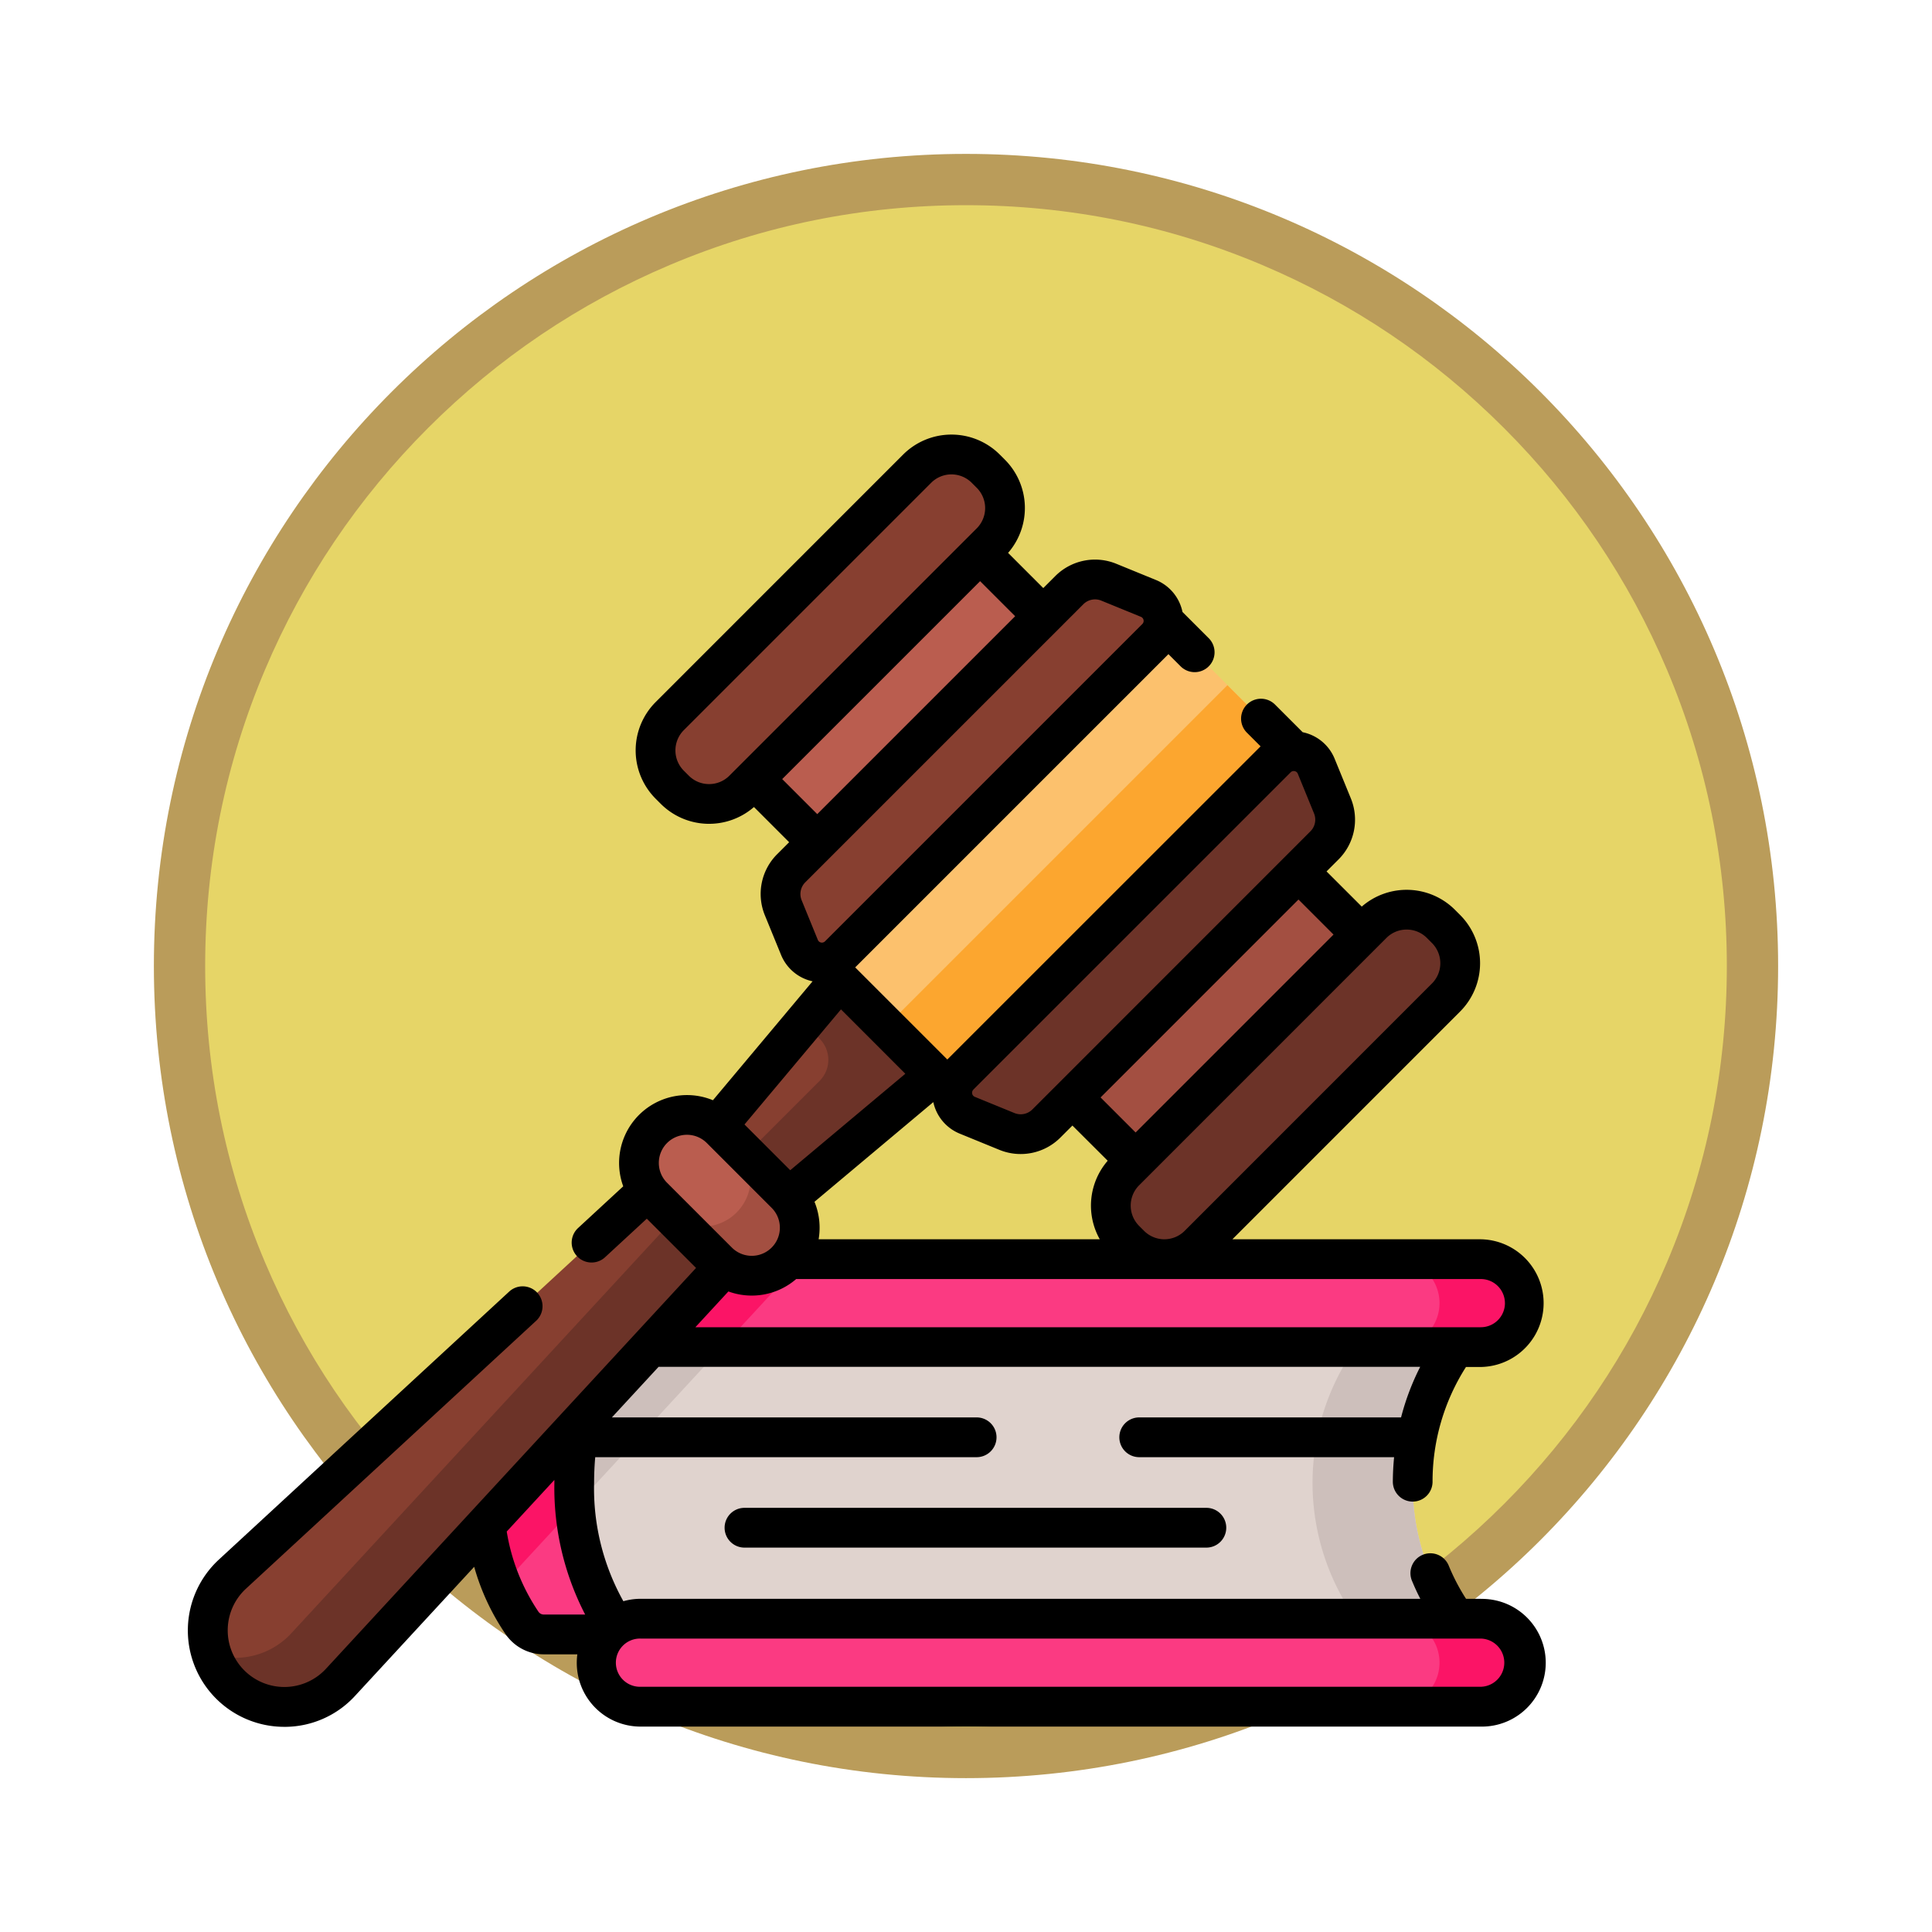 <svg xmlns="http://www.w3.org/2000/svg" xmlns:xlink="http://www.w3.org/1999/xlink" width="113" height="113" viewBox="0 0 113 113">
  <defs>
    <filter id="Path_982547" x="0" y="0" width="113" height="113" filterUnits="userSpaceOnUse">
      <feOffset dy="3" input="SourceAlpha"/>
      <feGaussianBlur stdDeviation="3" result="blur"/>
      <feFlood flood-opacity="0.161"/>
      <feComposite operator="in" in2="blur"/>
      <feComposite in="SourceGraphic"/>
    </filter>
  </defs>
  <g id="Group_1220459" data-name="Group 1220459" transform="translate(-1163 -3158.09)">
    <g id="Group_1220257" data-name="Group 1220257">
      <g id="Group_1219409" data-name="Group 1219409" transform="translate(0.5 -736.059)">
        <g id="Group_1210961" data-name="Group 1210961" transform="translate(0 -689.385)">
          <g id="Group_1209937" data-name="Group 1209937" transform="translate(0 -2945.274)">
            <g id="Group_1208707" data-name="Group 1208707" transform="translate(-1.454 3213.429)">
              <g id="Group_1148635" data-name="Group 1148635" transform="translate(908.908 600.047)">
                <g id="Group_1148525" data-name="Group 1148525" transform="translate(264.046 3721.333)">
                  <g transform="matrix(1, 0, 0, 1, -9, -6)" filter="url(#Path_982547)">
                    <g id="Path_982547-2" data-name="Path 982547" transform="translate(9 6)" fill="#e6d567">
                      <path d="M 47.5 93.5 C 41.289 93.5 35.265 92.284 29.595 89.886 C 24.118 87.569 19.198 84.252 14.973 80.027 C 10.748 75.802 7.431 70.882 5.114 65.405 C 2.716 59.735 1.5 53.711 1.5 47.5 C 1.5 41.289 2.716 35.265 5.114 29.595 C 7.431 24.118 10.748 19.198 14.973 14.973 C 19.198 10.748 24.118 7.431 29.595 5.114 C 35.265 2.716 41.289 1.5 47.5 1.5 C 53.711 1.5 59.735 2.716 65.405 5.114 C 70.882 7.431 75.802 10.748 80.027 14.973 C 84.252 19.198 87.569 24.118 89.886 29.595 C 92.284 35.265 93.5 41.289 93.5 47.5 C 93.5 53.711 92.284 59.735 89.886 65.405 C 87.569 70.882 84.252 75.802 80.027 80.027 C 75.802 84.252 70.882 87.569 65.405 89.886 C 59.735 92.284 53.711 93.5 47.5 93.5 Z" stroke="none"/>
                      <path d="M 47.5 3 C 41.491 3 35.664 4.176 30.18 6.496 C 24.881 8.737 20.122 11.946 16.034 16.034 C 11.946 20.122 8.737 24.881 6.496 30.18 C 4.176 35.664 3 41.491 3 47.5 C 3 53.509 4.176 59.336 6.496 64.82 C 8.737 70.119 11.946 74.878 16.034 78.966 C 20.122 83.054 24.881 86.263 30.18 88.504 C 35.664 90.824 41.491 92 47.5 92 C 53.509 92 59.336 90.824 64.82 88.504 C 70.119 86.263 74.878 83.054 78.966 78.966 C 83.054 74.878 86.263 70.119 88.504 64.82 C 90.824 59.336 92 53.509 92 47.5 C 92 41.491 90.824 35.664 88.504 30.18 C 86.263 24.881 83.054 20.122 78.966 16.034 C 74.878 11.946 70.119 8.737 64.82 6.496 C 59.336 4.176 53.509 3 47.5 3 M 47.5 0 C 73.734 0 95 21.266 95 47.5 C 95 73.734 73.734 95 47.5 95 C 21.266 95 0 73.734 0 47.5 C 0 21.266 21.266 0 47.5 0 Z" stroke="none" fill="#ba9c5a"/>
                    </g>
                  </g>
                </g>
              </g>
            </g>
          </g>
        </g>
      </g>
      <g id="ley_11_" data-name="ley (11)" transform="translate(1173.988 3171.318)">
        <g id="Group_1220248" data-name="Group 1220248" transform="translate(17.24 60.417)">
          <g id="Group_1220243" data-name="Group 1220243" transform="translate(0 4.227)">
            <path id="Path_1090404" data-name="Path 1090404" d="M160.267,359.446a13.455,13.455,0,0,0,3.23,8.861H114.808a1.54,1.54,0,0,1-1.257-.643,15.685,15.685,0,0,1,0-16.435,1.541,1.541,0,0,1,1.257-.643H163.5A13.456,13.456,0,0,0,160.267,359.446Z" transform="translate(-111.226 -350.585)" fill="#fb3a82"/>
            <path id="Path_1090405" data-name="Path 1090405" d="M126.084,350.587l-13.73,14.872a15.559,15.559,0,0,1-1.124-6.011,14.062,14.062,0,0,1,2.325-8.218,1.539,1.539,0,0,1,1.257-.643Z" transform="translate(-111.229 -350.587)" fill="#fb1466"/>
            <path id="Path_1090406" data-name="Path 1090406" d="M194.832,359.446a13.455,13.455,0,0,0,3.23,8.861h-49.43s-2.841-2.877-2.841-8.861,2.841-8.861,2.841-8.861h49.43A13.456,13.456,0,0,0,194.832,359.446Z" transform="translate(-140.433 -350.585)" fill="#e0d3ce"/>
            <g id="Group_1220242" data-name="Group 1220242" transform="translate(5.357 0)">
              <path id="Path_1090407" data-name="Path 1090407" d="M155.287,350.587l-9.446,10.232c-.033-.437-.051-.894-.051-1.37,0-5.985,2.841-8.861,2.841-8.861Z" transform="translate(-145.79 -350.587)" fill="#cdbfbb"/>
              <path id="Path_1090408" data-name="Path 1090408" d="M430.256,359.452a13.453,13.453,0,0,0,3.23,8.86h-5.857a13.767,13.767,0,0,1,0-17.721h5.857A13.449,13.449,0,0,0,430.256,359.452Z" transform="translate(-381.215 -350.591)" fill="#cdbfbb"/>
            </g>
          </g>
          <g id="Group_1220247" data-name="Group 1220247" transform="translate(6.67)">
            <g id="Group_1220245" data-name="Group 1220245" transform="translate(0)">
              <path id="Path_1090409" data-name="Path 1090409" d="M208.546,325.89a2.572,2.572,0,0,1-2.571,2.571H156.831a2.572,2.572,0,0,1,0-5.144h49.143A2.572,2.572,0,0,1,208.546,325.89Z" transform="translate(-154.26 -323.317)" fill="#fb3a82"/>
              <g id="Group_1220244" data-name="Group 1220244">
                <path id="Path_1090410" data-name="Path 1090410" d="M166.345,323.317l-4.748,5.144h-4.766a2.572,2.572,0,0,1,0-5.144Z" transform="translate(-154.26 -323.317)" fill="#fb1466"/>
                <path id="Path_1090411" data-name="Path 1090411" d="M463.275,325.892a2.575,2.575,0,0,1-2.573,2.573h-4.989a2.572,2.572,0,0,0,0-5.145H460.7A2.573,2.573,0,0,1,463.275,325.892Z" transform="translate(-408.988 -323.32)" fill="#fb1466"/>
              </g>
            </g>
            <g id="Group_1220246" data-name="Group 1220246" transform="translate(0 21.03)">
              <path id="Path_1090412" data-name="Path 1090412" d="M205.972,464.14H156.829a2.572,2.572,0,1,1,0-5.144h49.143a2.572,2.572,0,1,1,0,5.144Z" transform="translate(-154.257 -458.996)" fill="#fb3a82"/>
              <path id="Path_1090413" data-name="Path 1090413" d="M463.275,461.571a2.571,2.571,0,0,1-2.573,2.571h-4.989a2.571,2.571,0,0,0,0-5.143H460.7A2.573,2.573,0,0,1,463.275,461.571Z" transform="translate(-408.987 -458.999)" fill="#fb1466"/>
            </g>
          </g>
        </g>
        <g id="Group_1220256" data-name="Group 1220256" transform="translate(-0.001 12.193)">
          <g id="Group_1220251" data-name="Group 1220251" transform="translate(1.163 30.719)">
            <g id="Group_1220249" data-name="Group 1220249" transform="translate(0 9.839)">
              <path id="Path_1090414" data-name="Path 1090414" d="M41.359,278.009l-4.152-4.152L8.94,299.951a4.476,4.476,0,1,0,6.325,6.325Z" transform="translate(-7.5 -273.857)" fill="#873f30"/>
              <path id="Path_1090415" data-name="Path 1090415" d="M16.338,313.368a4.478,4.478,0,0,1-6.329,0,4.432,4.432,0,0,1-1.092-1.784A4.469,4.469,0,0,0,13.46,310.5c.043-.043.086-.089.127-.133L39.682,282.1l2.875,2.875L16.463,313.238C16.421,313.282,16.38,313.327,16.338,313.368Z" transform="translate(-8.698 -280.819)" fill="#6c3328"/>
            </g>
            <path id="Path_1090416" data-name="Path 1090416" d="M200.2,210.382l-9.561,11.406,3.906,3.906,11.405-9.561Z" transform="translate(-162.25 -210.382)" fill="#873f30"/>
            <path id="Path_1090417" data-name="Path 1090417" d="M208.585,210.382l-3.09,3.685.927.927a1.747,1.747,0,0,1,0,2.471l-5.86,5.86,2.367,2.367,11.405-9.561Z" transform="translate(-170.637 -210.382)" fill="#6c3328"/>
            <g id="Group_1220250" data-name="Group 1220250" transform="translate(25.222 9.07)">
              <path id="Path_1090418" data-name="Path 1090418" d="M174.836,277.482l-3.792-3.792a2.807,2.807,0,0,1,3.97-3.97l3.792,3.792a2.807,2.807,0,1,1-3.97,3.97Z" transform="translate(-170.222 -268.899)" fill="#ba5d4f"/>
              <path id="Path_1090419" data-name="Path 1090419" d="M188.284,286.966a2.807,2.807,0,0,1-3.969,0l-2.874-2.874a2.807,2.807,0,0,0,3.97-3.97L188.284,283A2.806,2.806,0,0,1,188.284,286.966Z" transform="translate(-179.702 -278.383)" fill="#a34f41"/>
            </g>
          </g>
          <g id="Group_1220252" data-name="Group 1220252" transform="translate(30.847 4.651)">
            <path id="Path_1090420" data-name="Path 1090420" d="M0,0H11.908V18.695H0Z" transform="translate(13.217 0) rotate(45)" fill="#ba5d4f"/>
            <path id="Path_1090421" data-name="Path 1090421" d="M0,0H11.908V18.695H0Z" transform="translate(26.86 40.089) rotate(-135)" fill="#a34f41"/>
          </g>
          <g id="Group_1220255" data-name="Group 1220255" transform="translate(0 0)">
            <path id="Path_1090422" data-name="Path 1090422" d="M177.6,39.3l-.292-.292a2.84,2.84,0,0,1,0-4.016l14.467-14.467a2.84,2.84,0,0,1,4.016,0l.292.292a2.84,2.84,0,0,1,0,4.016L181.62,39.3A2.84,2.84,0,0,1,177.6,39.3Z" transform="translate(-149.125 -18.531)" fill="#873f30"/>
            <path id="Path_1090423" data-name="Path 1090423" d="M349.075,210.772l.292.292a2.84,2.84,0,0,0,4.016,0L367.851,196.6a2.84,2.84,0,0,0,0-4.016l-.292-.292a2.84,2.84,0,0,0-4.016,0l-14.467,14.467A2.84,2.84,0,0,0,349.075,210.772Z" transform="translate(-294.266 -163.671)" fill="#6c3328"/>
            <g id="Group_1220254" data-name="Group 1220254">
              <path id="Path_1090424" data-name="Path 1090424" d="M0,0H13.372V28.235H0Z" transform="translate(56.137 9.977) rotate(45)" fill="#fcc16d"/>
              <path id="Path_1090425" data-name="Path 1090425" d="M0,0H28.235V6.768H0Z" transform="translate(40.838 34.62) rotate(-45)" fill="#fca62f"/>
              <path id="Path_1090426" data-name="Path 1090426" d="M245.169,67.971l-2.316-.947a2.13,2.13,0,0,0-2.312.465L224.276,83.754a2.13,2.13,0,0,0-.465,2.312l.947,2.316a1.42,1.42,0,0,0,2.318.467l18.56-18.56A1.42,1.42,0,0,0,245.169,67.971Z" transform="translate(-188.986 -58.392)" fill="#873f30"/>
              <path id="Path_1090427" data-name="Path 1090427" d="M309.715,132.518l.947,2.316a2.13,2.13,0,0,1-.465,2.312l-16.265,16.265a2.13,2.13,0,0,1-2.312.465l-2.316-.947a1.42,1.42,0,0,1-.467-2.318l18.56-18.56A1.42,1.42,0,0,1,309.715,132.518Z" transform="translate(-243.715 -113.122)" fill="#6c3328"/>
              <g id="Group_1220253" data-name="Group 1220253">
                <path id="Path_1090428" data-name="Path 1090428" d="M75.624,80.285h-.865a12.023,12.023,0,0,1-1-1.909,1.163,1.163,0,1,0-2.148.889c.144.347.3.686.474,1.019h-45.6a3.719,3.719,0,0,0-1.013.141A13.514,13.514,0,0,1,23.76,73.5c0-.507.022-1.007.066-1.5H46.1a1.163,1.163,0,1,0,0-2.325H24.8l2.732-2.959H72.077a14.511,14.511,0,0,0-1.119,2.959H55.678a1.163,1.163,0,1,0,0,2.325H70.551c-.046.472-.072.949-.074,1.431a1.163,1.163,0,0,0,1.158,1.167h0A1.163,1.163,0,0,0,72.8,73.449a12.439,12.439,0,0,1,1.955-6.724h.867a3.735,3.735,0,0,0,0-7.469H61.092L74.406,45.941a4,4,0,0,0,0-5.66l-.293-.293a4,4,0,0,0-5.454-.19L66.6,37.74l.7-.7a3.285,3.285,0,0,0,.72-3.574l-.947-2.316a2.577,2.577,0,0,0-1.87-1.552l-1.617-1.617a1.162,1.162,0,1,0-1.644,1.644l.8.8L44.419,48.741l-5.388-5.388L57.352,25.032l.713.713A1.162,1.162,0,1,0,59.709,24.1l-1.535-1.535a2.577,2.577,0,0,0-1.552-1.87h0l-2.316-.947a3.285,3.285,0,0,0-3.574.72l-.7.7-2.058-2.058a4,4,0,0,0-.19-5.454l-.293-.293a4,4,0,0,0-5.66,0L27.364,27.832a4,4,0,0,0,0,5.66l.292.292a4,4,0,0,0,5.454.19l2.058,2.058-.7.7a3.285,3.285,0,0,0-.72,3.574l.947,2.316a2.576,2.576,0,0,0,1.844,1.546L30.71,51.123a3.971,3.971,0,0,0-5.246,5.035L22.82,58.6A1.163,1.163,0,0,0,24.4,60.307l2.443-2.255,2.88,2.88L8.073,84.381A3.313,3.313,0,1,1,3.39,79.7L20.37,64.024a1.162,1.162,0,0,0-1.577-1.708L1.813,77.991a5.638,5.638,0,0,0,3.821,9.781H5.75a5.59,5.59,0,0,0,4.03-1.813l6.967-7.547A13.4,13.4,0,0,0,18.617,82.4a2.707,2.707,0,0,0,2.2,1.132H22.78a3.729,3.729,0,0,0,3.7,4.226H75.624a3.735,3.735,0,1,0,0-7.469ZM77.034,62.99a1.411,1.411,0,0,1-1.41,1.41H29.683l1.932-2.093a3.973,3.973,0,0,0,3.965-.726H75.624a1.411,1.411,0,0,1,1.409,1.41ZM41.963,49.574l-6.731,5.643-2.676-2.676L38.2,45.809Zm-5.071,9.682a3.992,3.992,0,0,0-.242-2.193L43.6,51.233a2.577,2.577,0,0,0,1.546,1.844l2.316.947a3.286,3.286,0,0,0,3.574-.72l.7-.7L53.8,54.662a4.01,4.01,0,0,0-.463,4.594H36.892ZM71.284,41.141a1.666,1.666,0,0,1,1.186.491l.293.293a1.677,1.677,0,0,1,0,2.372L58.3,58.764a1.677,1.677,0,0,1-2.372,0l-.292-.292a1.679,1.679,0,0,1,0-2.372L70.1,41.633A1.665,1.665,0,0,1,71.284,41.141Zm-4.276.293L55.433,53.01l-2.05-2.05L64.958,39.384ZM45.943,50.5,64.5,31.945a.245.245,0,0,1,.178-.076.284.284,0,0,1,.055.006.247.247,0,0,1,.187.155l.947,2.316a.965.965,0,0,1-.211,1.05L49.394,51.661a.965.965,0,0,1-1.05.211l-2.316-.947a.257.257,0,0,1-.085-.42ZM30.486,32.632a1.665,1.665,0,0,1-1.186-.491l-.292-.292a1.677,1.677,0,0,1,0-2.372L43.475,15.01a1.677,1.677,0,0,1,2.372,0l.293.293a1.677,1.677,0,0,1,0,2.372L31.672,32.141a1.668,1.668,0,0,1-1.186.491Zm4.276-.293L46.337,20.764l2.05,2.05L36.812,34.389Zm1.349,6.039L52.376,22.113a.965.965,0,0,1,1.05-.211l2.316.947a.257.257,0,0,1,.084.42l-18.56,18.56a.257.257,0,0,1-.42-.085L35.9,39.428a.965.965,0,0,1,.211-1.05ZM27.546,54.789a1.644,1.644,0,0,1,2.807-1.163l3.791,3.791a1.644,1.644,0,0,1-2.325,2.325l-3.791-3.791a1.634,1.634,0,0,1-.482-1.163ZM20.512,81.049a11.728,11.728,0,0,1-1.862-4.7l2.787-3.018c0,.058,0,.115,0,.173a16.129,16.129,0,0,0,1.8,7.7H20.822A.378.378,0,0,1,20.512,81.049Zm55.112,4.38H26.481a1.41,1.41,0,1,1,0-2.819H75.624a1.41,1.41,0,0,1,0,2.819Z" transform="translate(0.001 -12.193)"/>
                <path id="Path_1090429" data-name="Path 1090429" d="M203.489,417.166a1.163,1.163,0,0,0,0,2.325h27.083a1.163,1.163,0,0,0,0-2.325Z" transform="translate(-170.966 -354.395)"/>
              </g>
            </g>
          </g>
        </g>
      </g>
    </g>
  </g>
</svg>
